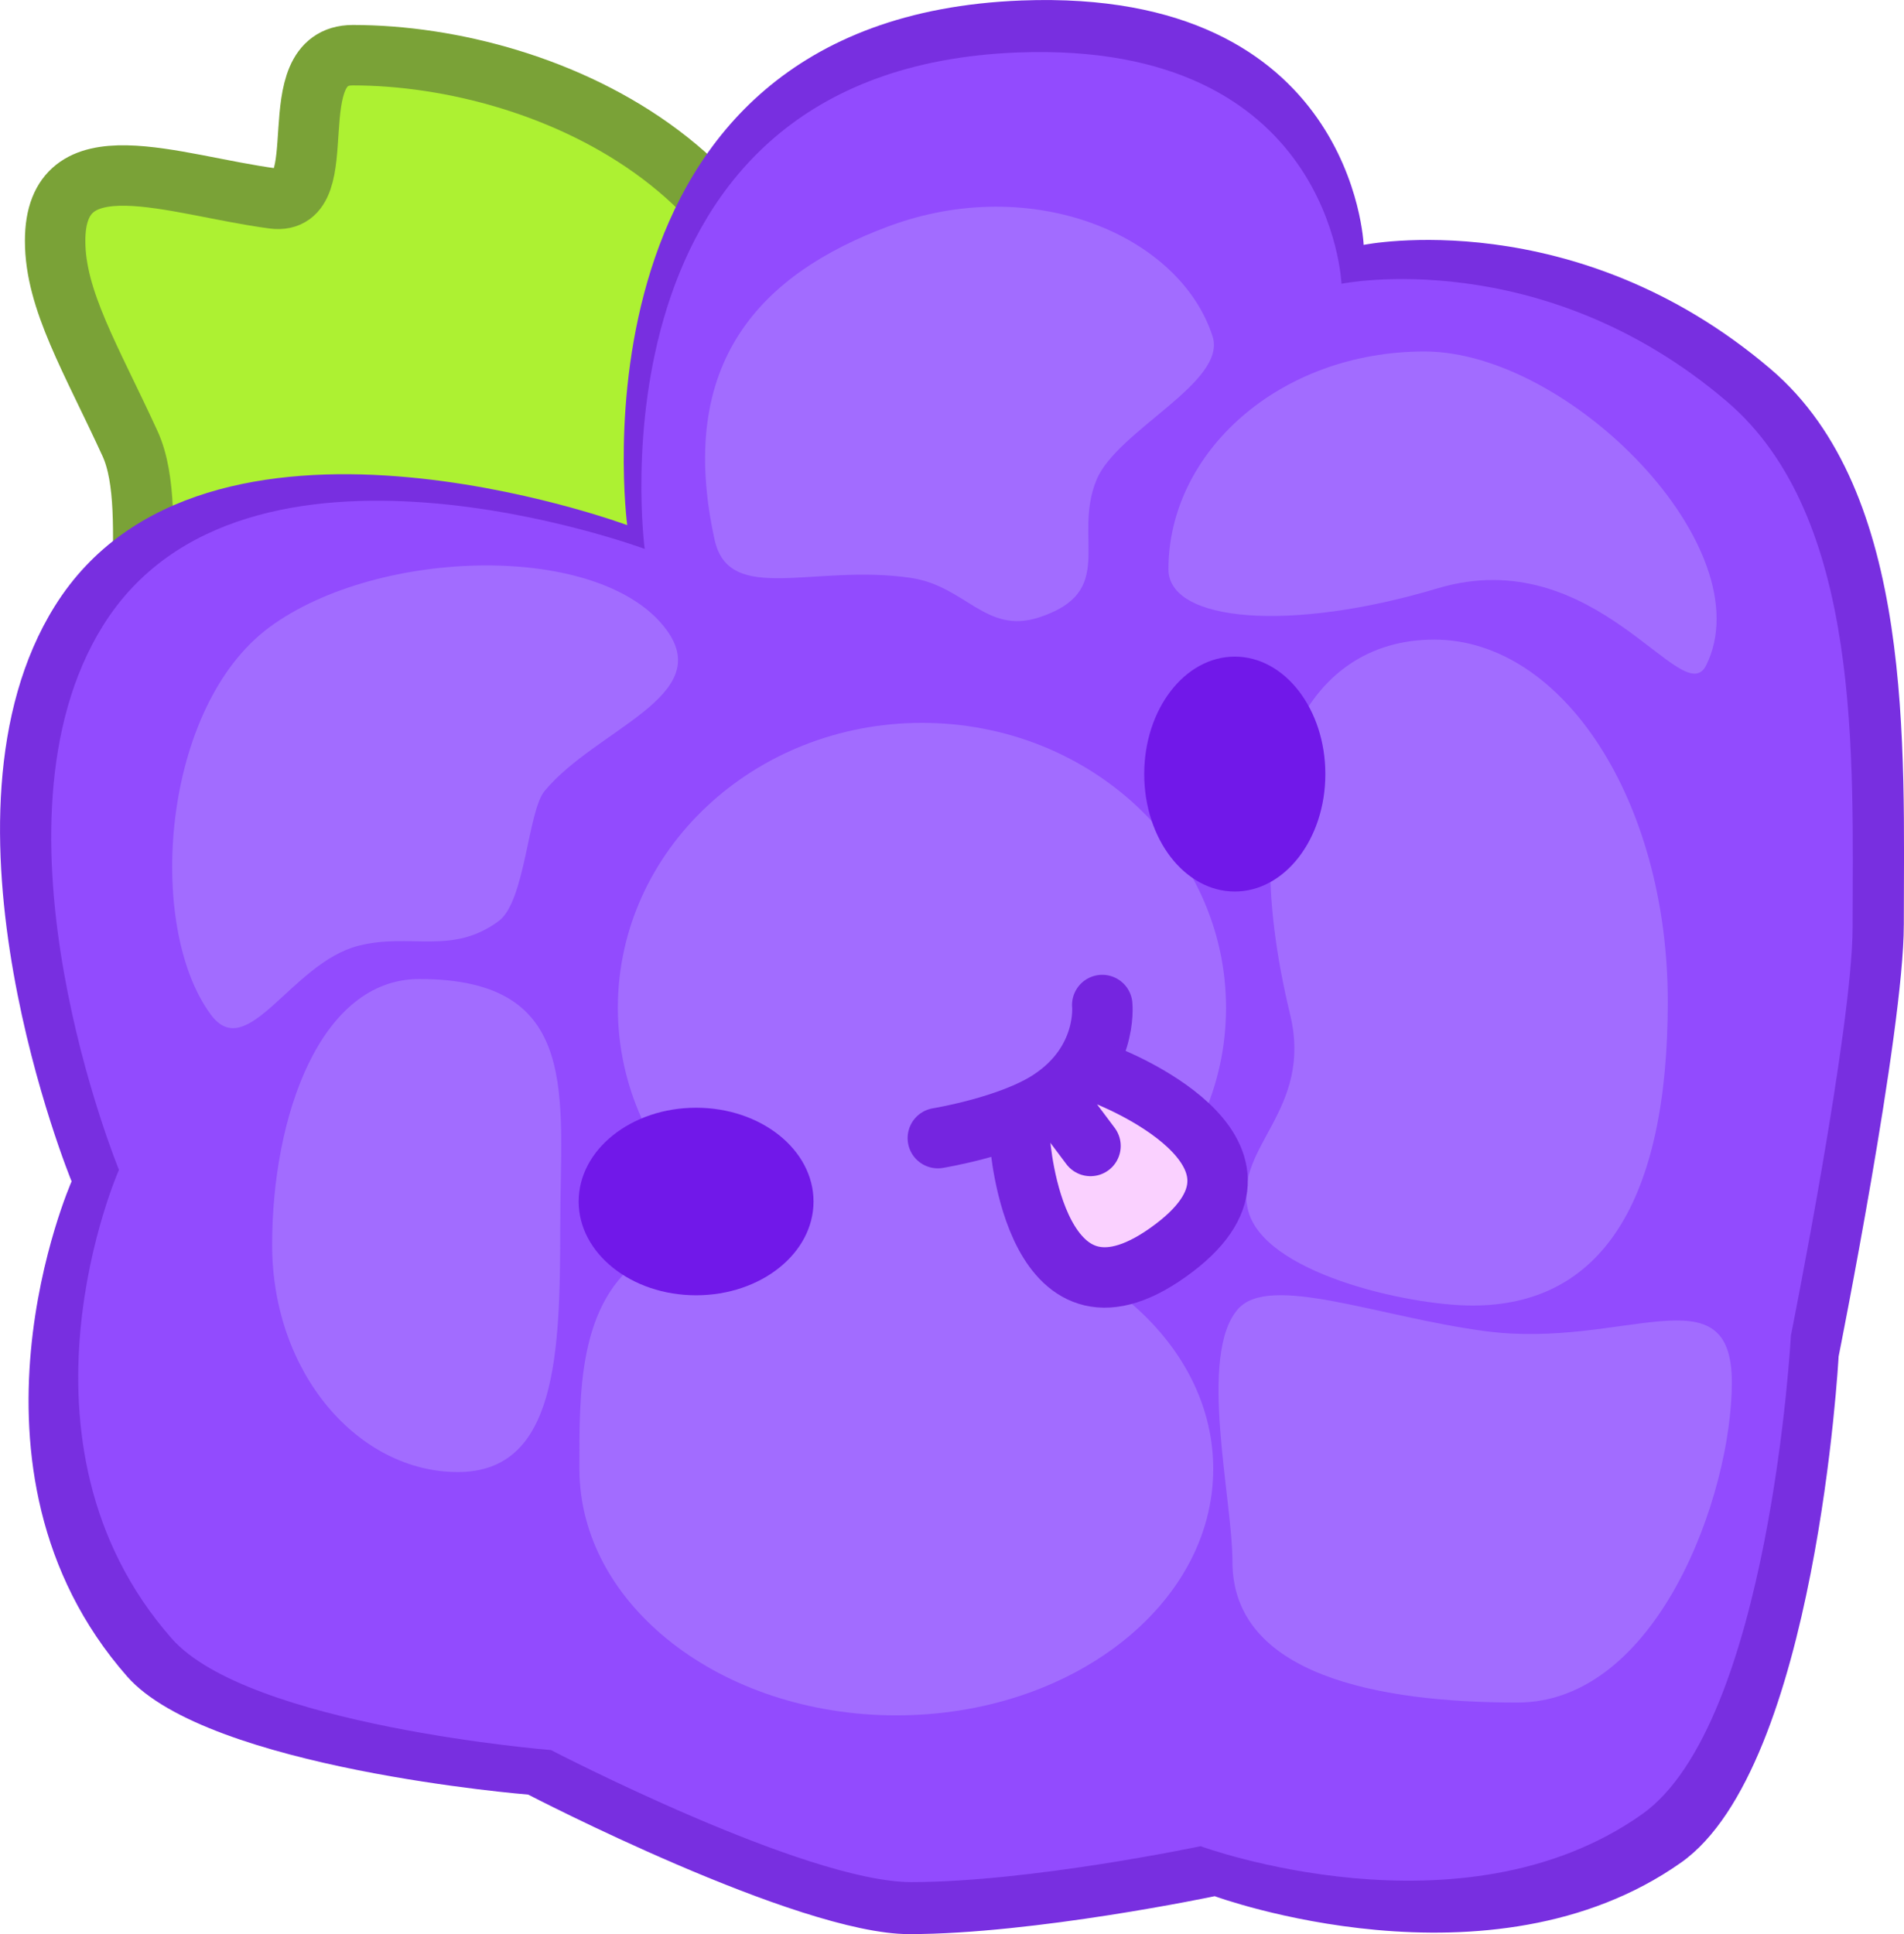 <svg version="1.1" xmlns="http://www.w3.org/2000/svg" xmlns:xlink="http://www.w3.org/1999/xlink" width="94.526" height="96.005" viewBox="0,0,94.526,96.005"><g transform="translate(-192.737,-131.997)"><g data-paper-data="{&quot;isPaintingLayer&quot;:true}" fill-rule="nonzero" stroke-linejoin="miter" stroke-miterlimit="10" stroke-dasharray="" stroke-dashoffset="0" style="mix-blend-mode: normal"><path d="M232.343,155.714c-0.901,8.378 -7.898,15.256 -17.64,15.256c-3.511,0 -10.926,1.008 -13.765,-2.823c-2.283,-3.082 -0.147,-10.642 -1.743,-14.125c-1.926,-4.203 -3.721,-7.121 -3.721,-10.068c0,-5.179 5.809,-2.77 10.833,-2.103c3.15,0.418 0.192,-7.114 3.947,-7.114c9.742,0 23.679,6.195 22.09,20.978z" fill="#adf132" stroke="#7aa237" stroke-width="3" stroke-linecap="butt"/><path d="M287.253,177.915c0,5.242 -3.236,21.415 -3.236,21.415c0,0 -1.104,20.374 -7.813,25.115c-9.483,6.701 -23.161,1.676 -23.161,1.676c0,0 -8.94,1.882 -15.179,1.882c-5.569,0 -18.904,-6.925 -18.904,-6.925c0,0 -15.885,-1.279 -19.909,-5.861c-9.071,-10.328 -2.759,-24.578 -2.759,-24.578c0,0 -7.412,-18.038 -0.828,-28.565c7.389,-11.812 28.412,-4.01 28.412,-4.01c0,0 -3.369,-25.165 19.58,-26.043c16.485,-0.63 16.981,12.132 16.981,12.132c0,0 10.473,-2.134 20.216,6.173c7.156,6.101 6.601,18.812 6.601,27.59z" fill="#782fe0" stroke="none" stroke-width="NaN" stroke-linecap="butt"/><path d="M284.711,178.027c0,4.96 -3.062,20.263 -3.062,20.263c0,0 -1.045,19.278 -7.393,23.764c-8.972,6.341 -21.915,1.586 -21.915,1.586c0,0 -8.459,1.781 -14.362,1.781c-5.269,0 -17.887,-6.553 -17.887,-6.553c0,0 -15.03,-1.21 -18.838,-5.546c-8.583,-9.773 -2.611,-23.256 -2.611,-23.256c0,0 -7.014,-17.068 -0.783,-27.028c6.991,-11.177 26.883,-3.794 26.883,-3.794c0,0 -3.188,-23.811 18.526,-24.642c15.598,-0.596 16.067,11.48 16.067,11.48c0,0 9.91,-2.019 19.129,5.841c6.771,5.772 6.246,17.8 6.246,26.105z" fill="#924bfe" stroke="none" stroke-width="NaN" stroke-linecap="butt"/><g fill="#a26cff" stroke="none" stroke-width="0" stroke-linecap="butt"><path d="M252.969,204.908c0,6.758 -7.044,12.237 -15.733,12.237c-8.689,0 -15.733,-5.479 -15.733,-12.237c0,-3.709 -0.103,-8.304 3.248,-10.548c2.755,-1.845 8.565,-1.689 12.485,-1.689c8.689,0 15.733,5.479 15.733,12.237z"/><path d="M220.55,192.83c0,6.407 -0.17,12.237 -5.085,12.237c-4.915,0 -9.217,-4.876 -9.217,-11.283c0,-6.407 2.395,-13.19 7.31,-13.19c8.094,0 6.993,5.83 6.993,12.237z"/><path d="M278.715,200.617c0,5.617 -3.714,15.892 -10.648,15.892c-6.934,0 -14.144,-1.375 -14.144,-6.993c0,-3.142 -1.72,-10.244 0.269,-12.532c1.566,-1.803 6.99,0.39 12.286,1.09c6.874,0.909 12.237,-3.075 12.237,2.543z"/><path d="M225.823,163.257c2.435,3.304 -3.495,4.926 -6.049,8.002c-0.832,1.002 -0.96,5.487 -2.279,6.459c-2.336,1.721 -4.399,0.567 -6.968,1.226c-3.338,0.856 -5.505,5.885 -7.329,3.41c-3.228,-4.381 -2.445,-15.272 2.925,-19.229c5.37,-3.957 16.472,-4.249 19.7,0.132z"/><path d="M252.934,148.685c0.742,2.293 -4.751,4.669 -5.764,7.142c-1.2,2.929 1.073,5.548 -2.866,6.822c-2.623,0.848 -3.62,-1.557 -6.337,-1.964c-4.81,-0.721 -9.03,1.388 -9.753,-1.898c-1.939,-8.825 2.319,-13.203 8.63,-15.553c7.156,-2.665 14.469,0.442 16.09,5.452z"/><path d="M253.605,182.023c0,7.811 -6.759,14.144 -15.097,14.144c-8.338,0 -15.097,-6.332 -15.097,-14.144c0,-7.811 6.759,-14.144 15.097,-14.144c8.338,0 15.097,6.332 15.097,14.144z"/><path d="M275.536,181.705c0,9.918 -3.287,15.097 -9.694,15.097c-3.226,0 -10.464,-1.63 -11.158,-4.795c-0.683,-3.12 3.257,-4.881 2.099,-9.667c-2.861,-11.825 0.744,-18.594 7.151,-18.594c6.407,0 11.601,8.04 11.601,17.958z"/><path d="M277.443,165.019c-1.163,2.362 -5.463,-6.176 -13.349,-3.814c-7.271,2.177 -13.349,1.68 -13.349,-0.954c0,-5.811 5.517,-10.807 12.714,-10.807c7.197,0 16.846,9.763 13.985,15.574z"/></g><path d="M258.535,170.421c0,3.22 -2.013,5.83 -4.496,5.83c-2.483,0 -4.496,-2.61 -4.496,-5.83c0,-3.22 2.013,-5.83 4.496,-5.83c2.483,0 4.496,2.61 4.496,5.83z" fill="#7118e9" stroke="none" stroke-width="0" stroke-linecap="butt"/><path d="M227.295,186.983c3.22,0 5.83,2.084 5.83,4.655c0,2.571 -2.61,4.655 -5.83,4.655c-3.22,0 -5.83,-2.084 -5.83,-4.655c0,-2.571 2.61,-4.655 5.83,-4.655z" fill="#7118e9" stroke="none" stroke-width="0" stroke-linecap="butt"/><path d="M252.511,190.63c0,2.146 -2.001,3.886 -4.469,3.886c-2.468,0 -4.469,-1.74 -4.469,-3.886c0,-2.146 2.001,-3.886 4.469,-3.886c2.468,0 4.469,1.74 4.469,3.886z" fill="#fad1ff" stroke="none" stroke-width="0" stroke-linecap="butt"/><path d="M247.459,181.885c0,0 0.297,2.82 -2.59,4.714c-2.001,1.313 -5.572,1.892 -5.572,1.892" fill="none" stroke="#7525e0" stroke-width="3" stroke-linecap="round"/><path d="M247.653,185.383c0,0 9.726,3.727 3.389,8.548c-6.924,5.268 -7.664,-5.245 -7.664,-5.245" fill="none" stroke="#7525e0" stroke-width="3" stroke-linecap="round"/><path d="M246.876,188.881l-1.166,-1.555" fill="none" stroke="#7525e0" stroke-width="3" stroke-linecap="round"/></g></g></svg>
